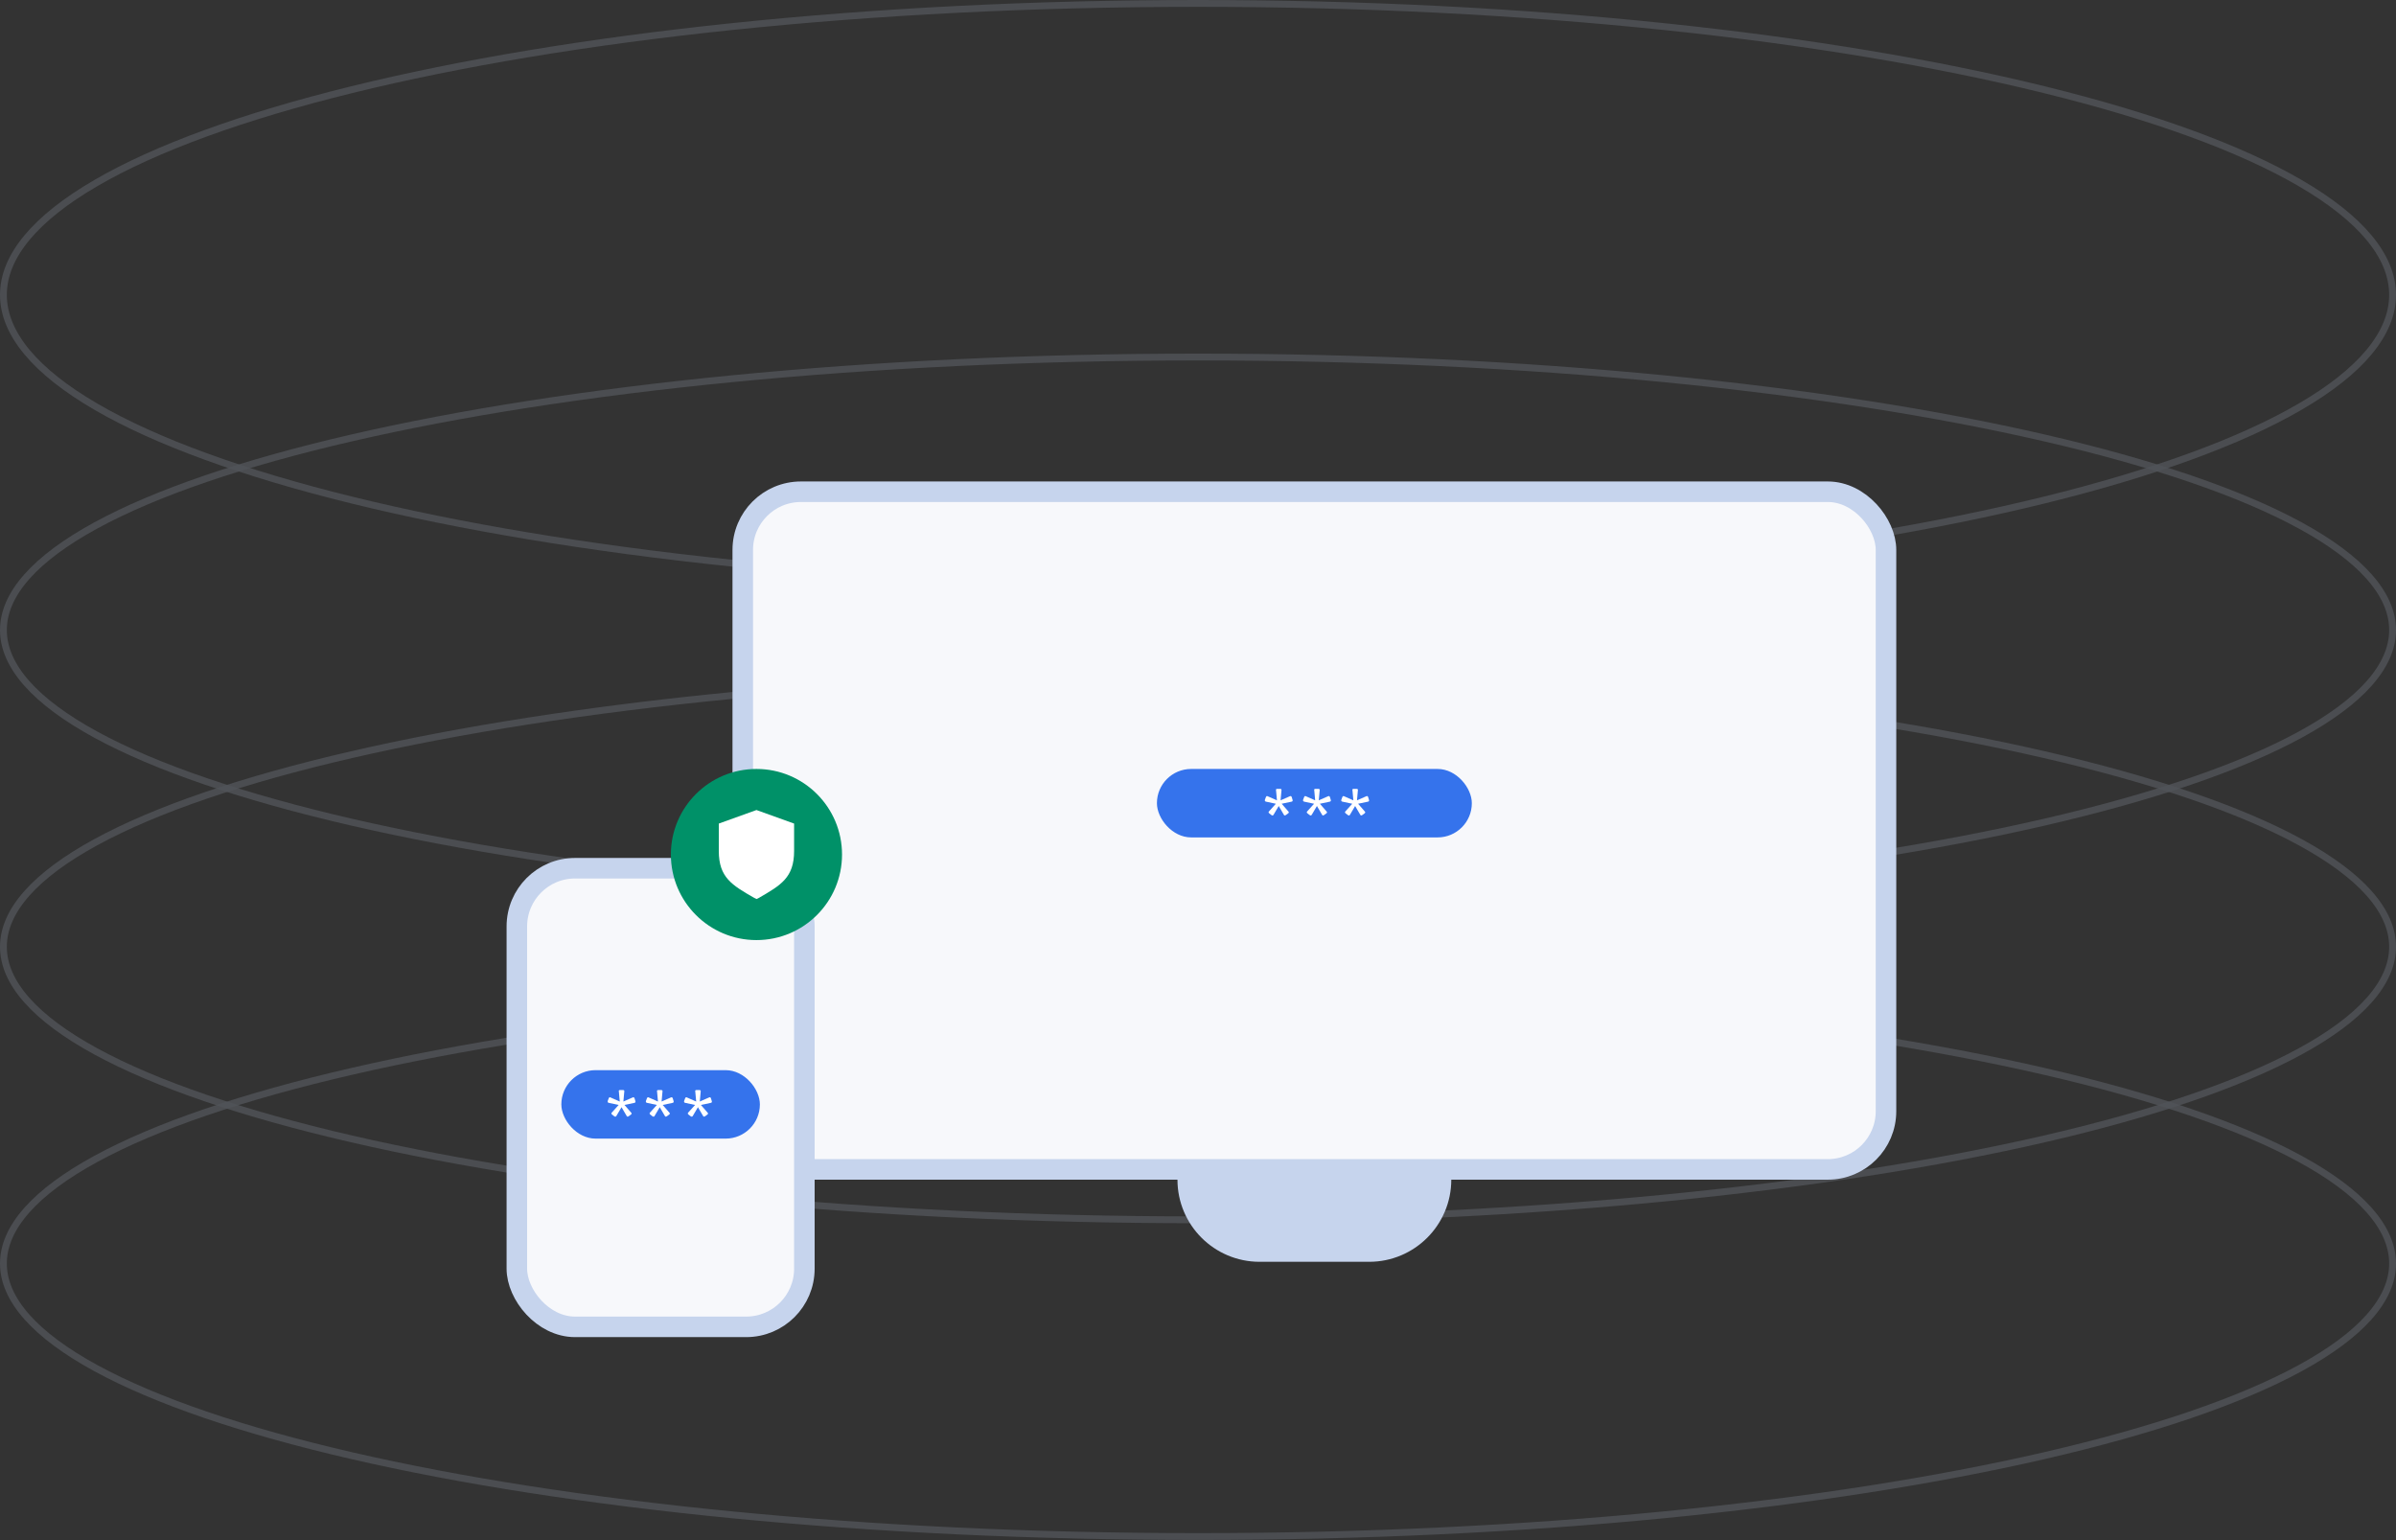 <svg width="350" height="225" viewBox="0 0 350 225" fill="none" xmlns="http://www.w3.org/2000/svg">
<rect x="0" y="0" width="350" height="225" fill="#333333" stroke="none"/>
<g opacity="0.2">
<path opacity="0.8" d="M349.5 43.077C349.5 48.735 344.828 54.272 335.996 59.412C327.2 64.531 314.438 69.159 298.624 73.051C267.005 80.835 223.297 85.654 175 85.654C126.703 85.654 82.995 80.835 51.376 73.051C35.562 69.159 22.8 64.531 14.004 59.412C5.172 54.272 0.5 48.735 0.5 43.077C0.5 37.419 5.172 31.882 14.004 26.742C22.8 21.622 35.562 16.995 51.376 13.102C82.995 5.319 126.703 0.5 175 0.5C223.297 0.5 267.005 5.319 298.624 13.102C314.438 16.995 327.2 21.622 335.996 26.742C344.828 31.882 349.5 37.419 349.5 43.077Z" stroke="#C6D4ED"/>
<path opacity="0.8" d="M349.5 92.044C349.5 94.675 348.347 97.284 346.071 99.851C343.792 102.421 340.407 104.924 336.008 107.324C327.21 112.125 314.446 116.463 298.631 120.113C267.009 127.41 223.299 131.928 175 131.928C126.701 131.928 82.991 127.41 51.369 120.113C35.554 116.463 22.79 112.125 13.992 107.324C9.593 104.924 6.208 102.421 3.929 99.851C1.653 97.284 0.5 94.675 0.5 92.044C0.5 89.412 1.653 86.804 3.929 84.237C6.208 81.666 9.593 79.163 13.992 76.763C22.79 71.963 35.554 67.624 51.369 63.975C82.991 56.677 126.701 52.159 175 52.159C223.299 52.159 267.009 56.677 298.631 63.975C314.446 67.624 327.21 71.963 336.008 76.763C340.407 79.163 343.792 81.666 346.071 84.237C348.347 86.804 349.5 89.412 349.5 92.044Z" stroke="#C6D4ED"/>
<path opacity="0.8" d="M349.5 138.316C349.5 140.948 348.347 143.556 346.071 146.123C343.792 148.694 340.407 151.197 336.008 153.597C327.21 158.397 314.446 162.736 298.631 166.385C267.009 173.683 223.299 178.201 175 178.201C126.701 178.201 82.991 173.683 51.369 166.385C35.554 162.736 22.79 158.397 13.992 153.597C9.593 151.197 6.208 148.694 3.929 146.123C1.653 143.556 0.5 140.948 0.5 138.316C0.5 135.685 1.653 133.076 3.929 130.509C6.208 127.939 9.593 125.436 13.992 123.036C22.79 118.235 35.554 113.897 51.369 110.247C82.991 102.95 126.701 98.432 175 98.432C223.299 98.432 267.009 102.95 298.631 110.247C314.446 113.897 327.21 118.235 336.008 123.036C340.407 125.436 343.792 127.939 346.071 130.509C348.347 133.076 349.5 135.685 349.5 138.316Z" stroke="#C6D4ED"/>
<path opacity="0.8" d="M349.5 184.589C349.5 187.22 348.347 189.829 346.071 192.396C343.792 194.966 340.407 197.469 336.008 199.869C327.21 204.669 314.446 209.008 298.631 212.658C267.009 219.955 223.299 224.473 175 224.473C126.701 224.473 82.991 219.955 51.369 212.658C35.554 209.008 22.79 204.669 13.992 199.869C9.593 197.469 6.208 194.966 3.929 192.396C1.653 189.829 0.5 187.22 0.5 184.589C0.5 181.957 1.653 179.349 3.929 176.782C6.208 174.211 9.593 171.708 13.992 169.308C22.79 164.508 35.554 160.169 51.369 156.52C82.991 149.222 126.701 144.704 175 144.704C223.299 144.704 267.009 149.222 298.631 156.52C314.446 160.169 327.21 164.508 336.008 169.308C340.407 171.708 343.792 174.211 346.071 176.782C348.347 179.349 349.5 181.957 349.5 184.589Z" stroke="#C6D4ED"/>
</g>
<rect x="108.5" y="71.838" width="167" height="99" rx="8.5" fill="#F7F8FB" stroke="#C6D4ED" stroke-width="3"/>
<path d="M172 172.338H212V172.338C212 178.965 206.627 184.338 200 184.338H184C177.373 184.338 172 178.965 172 172.338V172.338Z" fill="#C6D4ED"/>
<rect x="169" y="112.338" width="46" height="10" rx="5" fill="#3573EC"/>
<path d="M184.776 116.834L184.916 116.461C184.974 116.3 185.069 116.258 185.201 116.336L186.534 116.922L186.402 115.465C186.358 115.318 186.417 115.245 186.578 115.245H187.003C187.159 115.245 187.223 115.318 187.193 115.465L187.062 116.922L188.395 116.336C188.478 116.297 188.541 116.288 188.585 116.307C188.629 116.327 188.666 116.378 188.695 116.461L188.812 116.849C188.861 117.005 188.807 117.096 188.651 117.12L187.223 117.42L188.182 118.526C188.299 118.629 188.294 118.729 188.167 118.827L187.838 119.068C187.691 119.171 187.586 119.146 187.523 118.995L186.791 117.75L186.058 118.995C185.985 119.142 185.88 119.171 185.743 119.083L185.414 118.827C185.282 118.724 185.274 118.619 185.392 118.512L186.373 117.42L184.959 117.12C184.793 117.096 184.732 117 184.776 116.834ZM190.357 116.834L190.497 116.461C190.555 116.3 190.65 116.258 190.782 116.336L192.115 116.922L191.983 115.465C191.939 115.318 191.998 115.245 192.159 115.245H192.584C192.74 115.245 192.804 115.318 192.774 115.465L192.643 116.922L193.976 116.336C194.059 116.297 194.122 116.288 194.166 116.307C194.21 116.327 194.247 116.378 194.276 116.461L194.393 116.849C194.442 117.005 194.388 117.096 194.232 117.12L192.804 117.42L193.763 118.526C193.88 118.629 193.875 118.729 193.749 118.827L193.419 119.068C193.272 119.171 193.167 119.146 193.104 118.995L192.372 117.75L191.639 118.995C191.566 119.142 191.461 119.171 191.324 119.083L190.995 118.827C190.863 118.724 190.855 118.619 190.973 118.512L191.954 117.42L190.541 117.12C190.375 117.096 190.313 117 190.357 116.834ZM195.938 116.834L196.078 116.461C196.136 116.3 196.231 116.258 196.363 116.336L197.696 116.922L197.564 115.465C197.521 115.318 197.579 115.245 197.74 115.245H198.165C198.321 115.245 198.385 115.318 198.355 115.465L198.224 116.922L199.557 116.336C199.64 116.297 199.703 116.288 199.747 116.307C199.791 116.327 199.828 116.378 199.857 116.461L199.974 116.849C200.023 117.005 199.969 117.096 199.813 117.12L198.385 117.42L199.344 118.526C199.461 118.629 199.457 118.729 199.33 118.827L199 119.068C198.854 119.171 198.749 119.146 198.685 118.995L197.953 117.75L197.22 118.995C197.147 119.142 197.042 119.171 196.905 119.083L196.576 118.827C196.444 118.724 196.437 118.619 196.554 118.512L197.535 117.42L196.122 117.12C195.956 117.096 195.895 117 195.938 116.834Z" fill="white"/>
<rect x="75.5" y="126.84" width="42" height="67" rx="8.5" fill="#F7F8FB" stroke="#C6D4ED" stroke-width="3"/>
<rect x="82" y="156.34" width="29" height="10" rx="5" fill="#3573EC"/>
<path d="M88.776 160.836L88.915 160.463C88.974 160.302 89.069 160.26 89.201 160.338L90.534 160.924L90.402 159.467C90.358 159.32 90.417 159.247 90.578 159.247H91.003C91.159 159.247 91.223 159.32 91.193 159.467L91.061 160.924L92.394 160.338C92.478 160.299 92.541 160.29 92.585 160.309C92.629 160.329 92.665 160.38 92.695 160.463L92.812 160.851C92.861 161.007 92.807 161.098 92.651 161.122L91.223 161.422L92.182 162.528C92.299 162.631 92.294 162.731 92.168 162.829L91.838 163.07C91.691 163.173 91.586 163.148 91.523 162.997L90.79 161.752L90.058 162.997C89.985 163.144 89.88 163.173 89.743 163.085L89.414 162.829C89.282 162.726 89.274 162.621 89.392 162.514L90.373 161.422L88.96 161.122C88.793 161.098 88.732 161.002 88.776 160.836ZM94.357 160.836L94.497 160.463C94.555 160.302 94.65 160.26 94.782 160.338L96.115 160.924L95.983 159.467C95.939 159.32 95.998 159.247 96.159 159.247H96.584C96.74 159.247 96.804 159.32 96.774 159.467L96.643 160.924L97.976 160.338C98.059 160.299 98.122 160.29 98.166 160.309C98.21 160.329 98.247 160.38 98.276 160.463L98.393 160.851C98.442 161.007 98.388 161.098 98.232 161.122L96.804 161.422L97.763 162.528C97.88 162.631 97.876 162.731 97.749 162.829L97.419 163.07C97.272 163.173 97.168 163.148 97.104 162.997L96.372 161.752L95.639 162.997C95.566 163.144 95.461 163.173 95.324 163.085L94.995 162.829C94.863 162.726 94.856 162.621 94.973 162.514L95.954 161.422L94.54 161.122C94.374 161.098 94.314 161.002 94.357 160.836ZM99.939 160.836L100.078 160.463C100.136 160.302 100.231 160.26 100.363 160.338L101.696 160.924L101.564 159.467C101.521 159.32 101.579 159.247 101.74 159.247H102.165C102.321 159.247 102.385 159.32 102.355 159.467L102.224 160.924L103.557 160.338C103.64 160.299 103.703 160.29 103.747 160.309C103.791 160.329 103.828 160.38 103.857 160.463L103.974 160.851C104.023 161.007 103.969 161.098 103.813 161.122L102.385 161.422L103.344 162.528C103.461 162.631 103.457 162.731 103.33 162.829L103 163.07C102.854 163.173 102.749 163.148 102.685 162.997L101.953 161.752L101.22 162.997C101.147 163.144 101.042 163.173 100.905 163.085L100.576 162.829C100.444 162.726 100.437 162.621 100.554 162.514L101.535 161.422L100.122 161.122C99.956 161.098 99.894 161.002 99.939 160.836Z" fill="white"/>
<circle cx="110.5" cy="124.838" r="12.5" fill="#009168"/>
<path d="M110.5 118.338L105 120.317V124.316C105 128.208 106.932 129.305 110.178 131.177L110.513 131.338L110.849 131.177C114.082 129.305 116 128.208 116 124.316V120.317L110.5 118.338Z" fill="white"/>
</svg>

